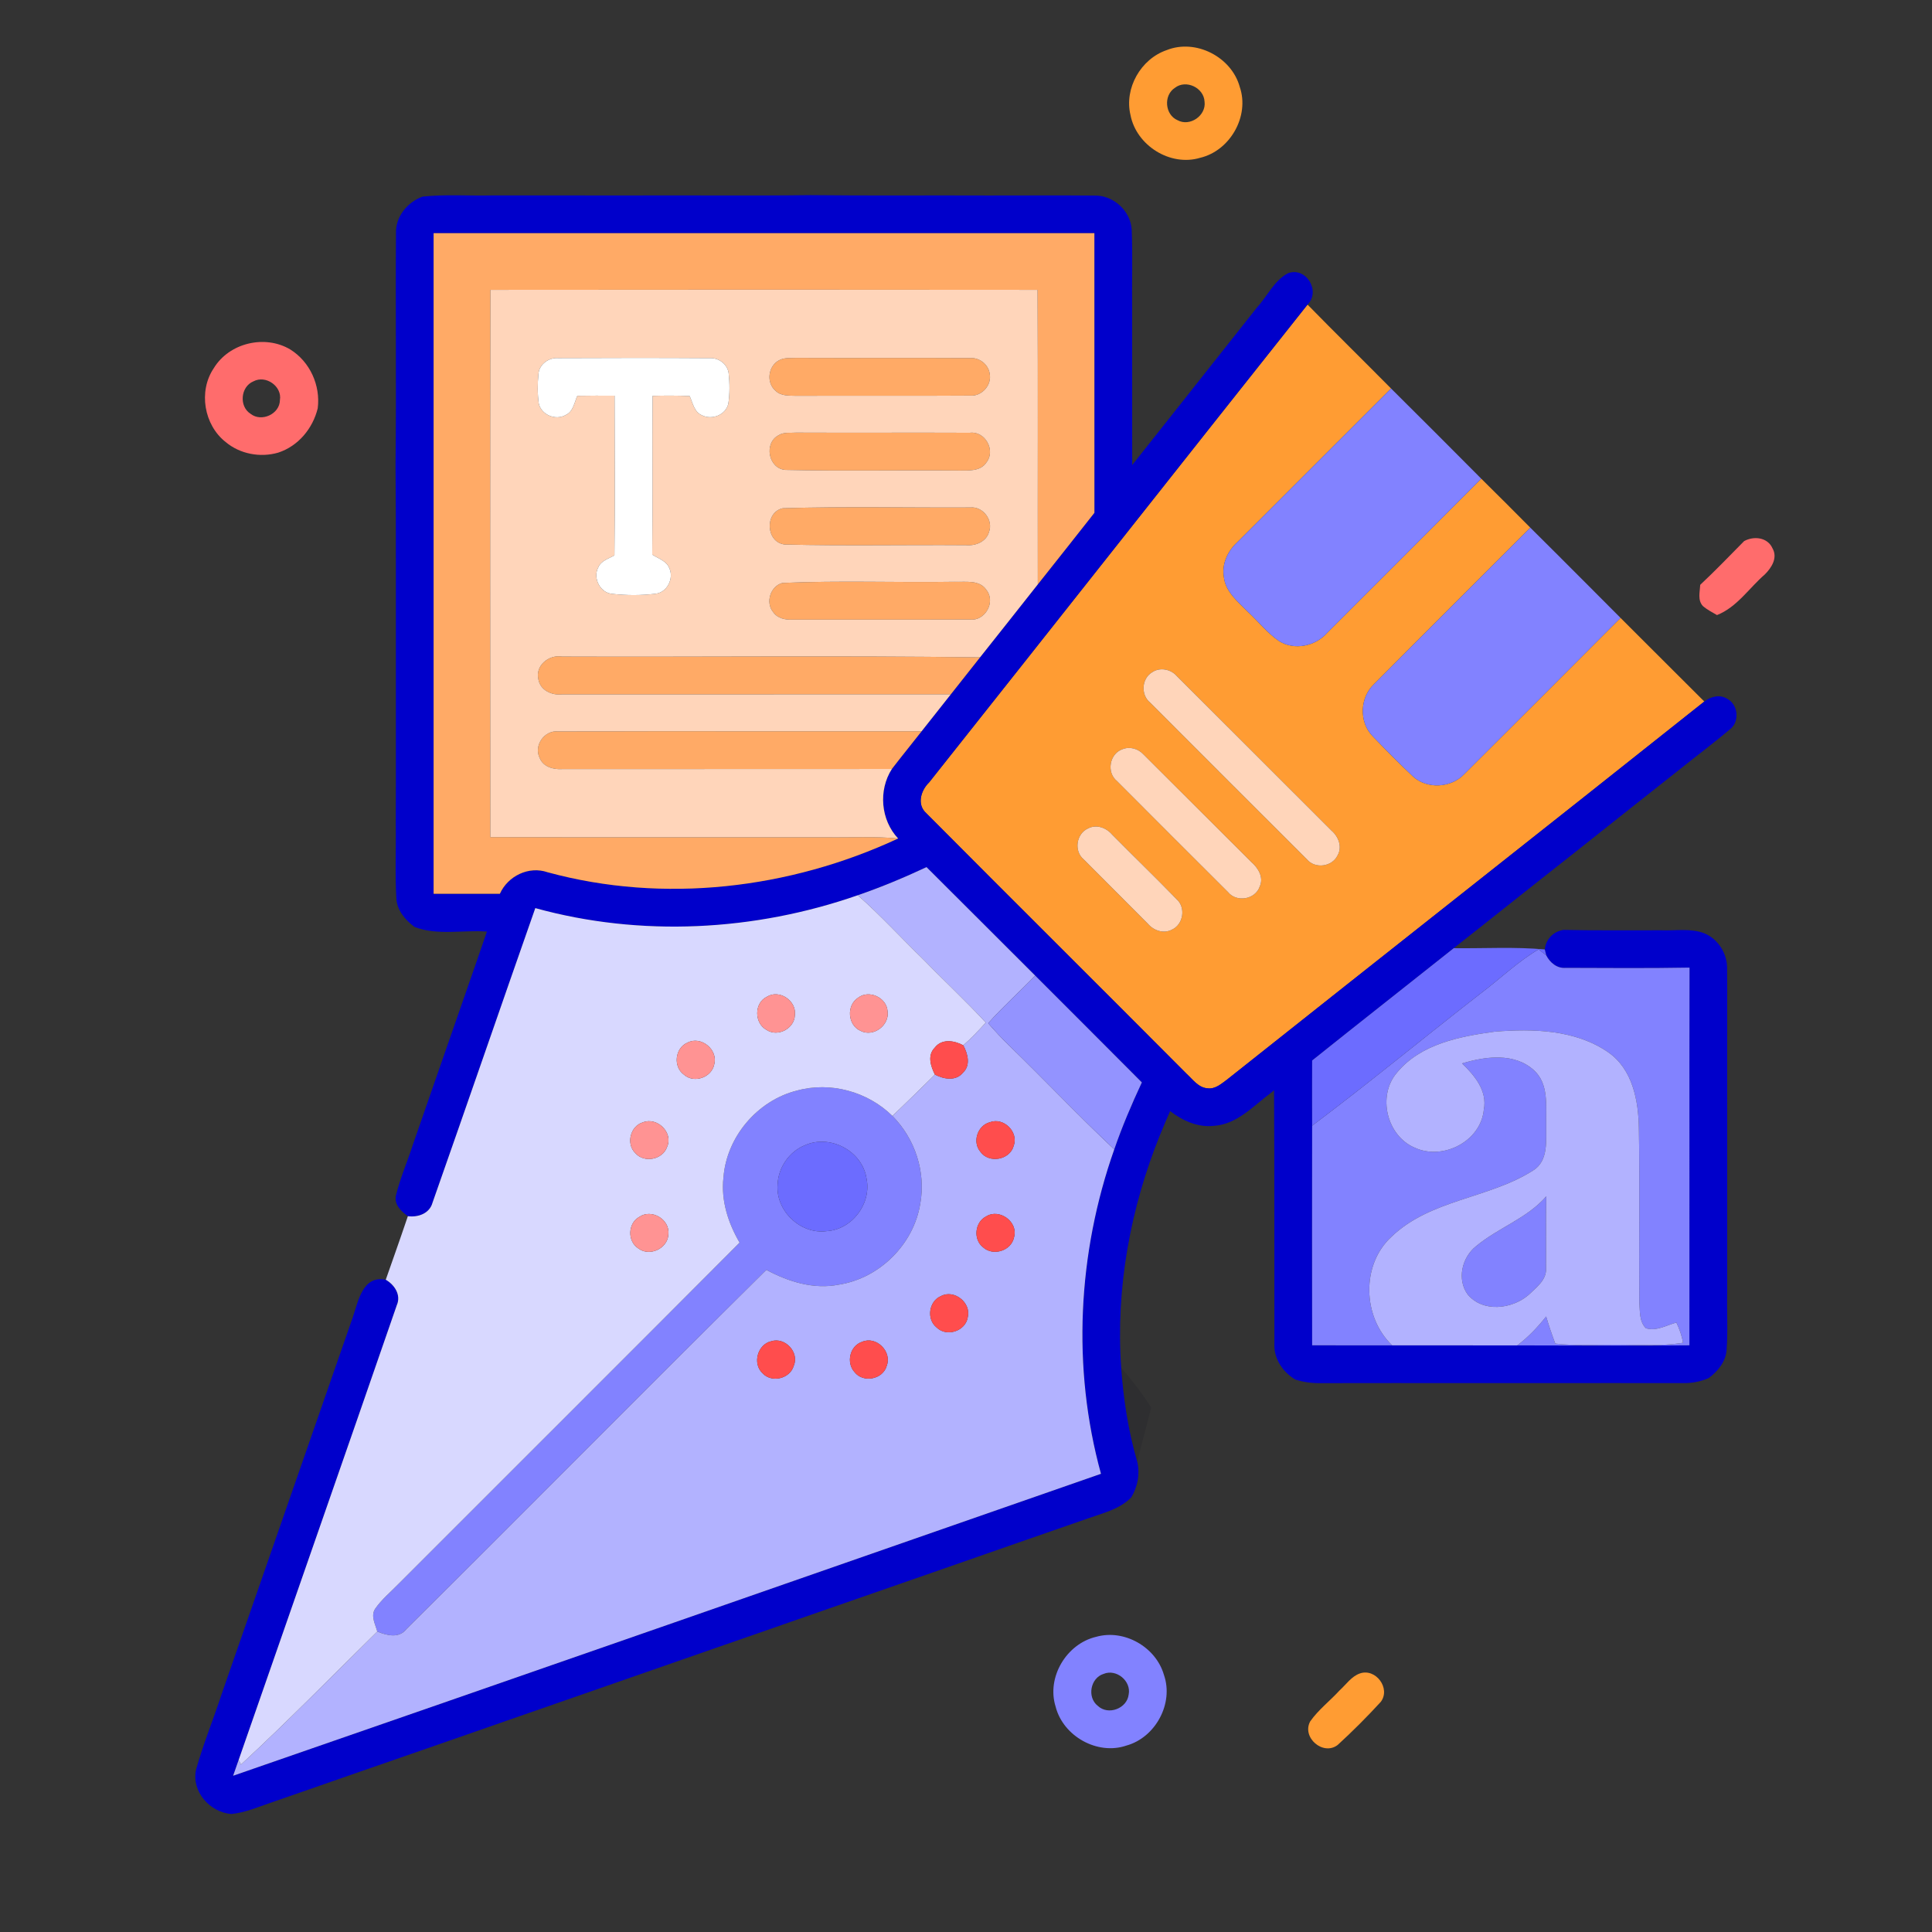 <?xml version="1.0" encoding="UTF-8" ?>
<!DOCTYPE svg PUBLIC "-//W3C//DTD SVG 1.1//EN" "http://www.w3.org/Graphics/SVG/1.1/DTD/svg11.dtd">
<svg width="512pt" height="512pt" viewBox="0 0 512 512" version="1.1" xmlns="http://www.w3.org/2000/svg">
<rect x="0" y="0" width="512" height="512" fill="#333333" stroke="none"/>
<g id="#ff9c33ff">
<path fill="#ff9c33" opacity="1.00" d=" M 309.21 13.27 C 316.91 10.21 326.38 15.10 328.55 23.04 C 331.21 30.80 325.97 39.95 318.05 41.82 C 310.12 44.21 301.14 38.55 299.59 30.48 C 297.89 23.39 302.34 15.60 309.21 13.27 M 311.37 23.27 C 308.28 25.25 308.70 30.42 312.07 31.86 C 315.34 33.65 319.70 30.62 319.22 26.94 C 319.05 23.25 314.30 20.99 311.37 23.27 Z" />
<path fill="#ff9c33" opacity="1.00" d=" M 246.24 207.33 C 279.71 165.17 313.03 122.88 346.51 80.72 C 353.82 88.20 361.29 95.52 368.64 102.95 C 355.02 116.57 341.40 130.19 327.77 143.81 C 325.33 146.10 323.78 149.45 324.33 152.84 C 324.74 156.87 328.13 159.51 330.77 162.20 C 333.52 164.75 335.86 167.78 338.99 169.91 C 343.06 172.44 348.59 171.24 351.71 167.73 C 365.32 154.10 378.97 140.51 392.55 126.86 C 396.91 131.16 401.24 135.49 405.55 139.84 C 391.77 153.64 377.94 167.40 364.20 181.23 C 360.35 184.79 360.09 191.38 363.79 195.13 C 367.24 198.73 370.75 202.28 374.38 205.70 C 378.14 209.22 384.55 208.85 388.06 205.14 C 401.89 191.38 415.68 177.57 429.46 163.75 C 436.87 171.13 444.24 178.54 451.66 185.91 C 409.55 219.41 367.25 252.68 325.12 286.15 C 323.62 287.24 322.04 288.68 320.04 288.41 C 317.61 288.27 316.11 286.07 314.46 284.57 C 291.52 261.51 268.41 238.59 245.48 215.51 C 242.89 213.20 244.05 209.44 246.24 207.33 M 305.34 178.15 C 302.52 179.82 302.27 184.15 304.80 186.20 C 318.64 200.06 332.47 213.92 346.35 227.74 C 348.52 230.33 353.05 229.71 354.48 226.67 C 355.78 224.40 354.69 221.68 352.85 220.11 C 339.18 206.47 325.56 192.79 311.87 179.17 C 310.28 177.33 307.40 176.75 305.34 178.15 M 297.44 198.56 C 294.02 199.76 293.18 204.71 296.00 206.98 C 305.81 216.81 315.61 226.65 325.46 236.44 C 327.73 239.22 332.66 238.37 333.83 234.97 C 334.99 232.51 333.42 230.02 331.60 228.44 C 322.05 218.96 312.58 209.40 303.03 199.93 C 301.64 198.40 299.38 197.75 297.44 198.56 M 288.36 219.54 C 285.22 220.91 284.53 225.56 287.20 227.75 C 292.86 233.44 298.53 239.13 304.20 244.80 C 305.72 246.59 308.34 247.54 310.54 246.38 C 313.60 245.03 314.33 240.51 311.80 238.29 C 306.20 232.50 300.39 226.92 294.74 221.19 C 293.21 219.38 290.58 218.37 288.36 219.54 Z" />
<path fill="#ff9c33" opacity="1.00" d=" M 360.41 443.47 C 364.59 442.04 368.60 447.43 365.93 451.00 C 362.30 454.96 358.47 458.80 354.50 462.43 C 350.64 465.40 344.90 460.44 347.22 456.18 C 349.40 453.08 352.48 450.74 355.02 447.96 C 356.75 446.40 358.13 444.26 360.41 443.47 Z" />
</g>
<g id="#916e6e91">
</g>
<g id="#9c76769c">
</g>
<g id="#86666686">
</g>
<g id="#eaa6a6ea">
</g>
<g id="#f3ababf4">
</g>
<g id="#a67c7ca6">
</g>
<g id="#fcb0b0fc">
</g>
<g id="#7d61617d">
</g>
<g id="#e1a0a0e1">
</g>
<g id="#d89b9bd8">
</g>
<g id="#775c5c77">
</g>
<g id="#69515169">
</g>
<g id="#cd9494cd">
</g>
<g id="#0000cbff">
<path fill="#0000cb" opacity="1.00" d=" M 111.95 52.11 C 118.08 51.45 124.26 51.94 130.41 51.79 C 136.34 51.79 142.27 51.79 148.20 51.79 C 154.35 51.78 160.49 51.80 166.64 51.80 C 182.69 51.72 198.74 51.92 214.78 51.71 C 230.49 51.89 246.20 51.74 261.91 51.81 C 271.30 51.82 280.69 51.74 290.08 51.83 C 295.06 51.70 299.66 55.92 299.92 60.90 C 300.19 67.84 299.94 74.80 300.03 81.75 C 300.02 95.59 300.04 109.42 300.04 123.25 C 307.03 114.42 314.04 105.61 321.01 96.77 C 325.01 91.67 329.08 86.63 333.08 81.52 C 335.84 78.54 337.64 74.35 341.33 72.41 C 346.13 70.62 350.08 77.17 346.51 80.72 C 313.03 122.88 279.71 165.17 246.24 207.33 C 244.05 209.44 242.89 213.20 245.48 215.51 C 268.41 238.59 291.52 261.51 314.46 284.57 C 316.11 286.07 317.61 288.27 320.04 288.41 C 322.04 288.68 323.62 287.24 325.12 286.15 C 367.25 252.68 409.55 219.41 451.66 185.91 C 453.36 184.59 455.76 183.96 457.71 185.17 C 460.70 186.74 461.10 191.37 458.35 193.37 C 454.16 196.90 449.76 200.19 445.48 203.62 C 441.14 207.04 436.82 210.48 432.48 213.90 C 427.10 218.17 421.72 222.43 416.34 226.70 C 405.95 234.85 395.64 243.12 385.25 251.28 C 372.76 261.22 360.19 271.06 347.73 281.04 C 347.70 286.80 347.73 292.56 347.73 298.32 C 347.71 317.72 347.70 337.11 347.73 356.51 C 354.80 356.56 361.87 356.51 368.94 356.53 C 379.99 356.54 391.03 356.53 402.08 356.54 C 417.29 356.55 432.50 356.67 447.71 356.52 C 447.75 323.15 447.67 289.79 447.74 256.43 C 436.82 256.63 425.88 256.53 414.95 256.50 C 412.62 256.69 410.78 255.13 409.77 253.18 C 409.67 252.78 409.48 252.00 409.38 251.61 C 409.68 248.86 411.63 246.89 414.30 246.43 C 422.94 246.62 431.59 246.50 440.23 246.53 C 444.02 246.69 448.03 245.93 451.66 247.33 C 455.41 248.89 457.85 252.87 457.70 256.90 C 457.78 263.79 457.69 270.67 457.72 277.56 C 457.71 299.20 457.74 320.85 457.73 342.50 C 457.60 347.62 457.95 352.75 457.56 357.86 C 457.29 360.94 455.20 363.45 452.80 365.22 C 450.66 366.14 448.35 366.59 446.03 366.54 C 439.97 366.55 433.92 366.52 427.87 366.53 C 414.54 366.53 401.21 366.54 387.88 366.54 C 381.81 366.53 375.75 366.54 369.69 366.53 C 363.11 366.52 356.53 366.53 349.95 366.55 C 347.68 366.59 345.43 366.28 343.27 365.60 C 339.91 363.59 337.49 360.00 337.73 355.98 C 337.68 333.63 337.77 311.27 337.64 288.91 C 337.44 289.08 337.05 289.42 336.86 289.58 C 332.18 293.03 327.88 297.97 321.69 298.36 C 317.44 298.84 313.40 296.99 310.09 294.46 C 309.20 296.50 308.32 298.54 307.48 300.61 C 299.56 320.12 295.65 341.39 297.13 362.46 C 297.73 370.88 299.02 379.28 301.39 387.40 C 302.14 390.66 301.51 393.97 299.79 396.82 C 296.78 399.92 292.48 400.93 288.55 402.32 C 275.77 406.77 262.97 411.19 250.20 415.67 C 239.99 419.23 229.77 422.76 219.57 426.32 C 214.08 428.26 208.57 430.11 203.10 432.06 C 193.98 435.24 184.86 438.38 175.75 441.57 C 170.03 443.58 164.28 445.54 158.55 447.56 C 153.54 449.31 148.53 451.04 143.52 452.79 C 137.37 454.93 131.22 457.05 125.08 459.21 C 114.26 463.01 103.39 466.71 92.56 470.50 C 85.62 472.94 78.66 475.33 71.71 477.75 C 68.30 478.92 64.93 480.38 61.30 480.73 C 55.60 480.29 50.65 474.72 51.97 468.92 C 53.87 462.14 56.57 455.59 58.76 448.89 C 59.75 446.02 60.75 443.15 61.75 440.28 C 64.29 433.03 66.79 425.77 69.33 418.52 C 73.46 406.73 77.52 394.91 81.65 383.11 C 85.63 371.76 89.53 360.39 93.51 349.04 C 94.96 344.77 96.12 337.91 102.23 339.14 C 104.55 340.47 106.35 343.18 105.16 345.88 C 91.27 386.07 77.21 426.22 63.25 466.39 C 62.75 467.79 62.26 469.18 61.78 470.59 C 138.48 444.03 215.12 417.28 291.77 390.57 C 284.02 362.43 285.60 332.06 295.29 304.60 C 297.38 298.55 299.89 292.65 302.60 286.85 C 293.21 277.39 283.75 267.99 274.34 258.55 C 264.72 248.99 255.17 239.35 245.54 229.80 C 239.59 232.57 233.54 235.12 227.32 237.25 C 200.00 246.78 169.83 248.38 141.86 240.66 C 132.73 266.66 123.77 292.73 114.62 318.73 C 113.85 321.59 110.79 322.67 108.09 322.30 C 106.37 321.07 104.53 319.36 104.88 317.01 C 105.98 312.38 107.91 308.01 109.37 303.49 C 113.69 291.14 117.93 278.77 122.26 266.43 C 124.52 259.92 126.81 253.41 129.04 246.88 C 122.67 246.40 115.96 248.00 109.85 245.65 C 107.42 243.82 105.24 241.31 105.04 238.14 C 104.66 231.61 104.98 225.05 104.88 218.51 C 104.95 204.12 104.88 189.73 104.91 175.34 C 104.87 157.97 104.98 140.59 104.82 123.22 C 105.06 102.78 104.79 82.34 104.94 61.90 C 104.76 57.46 107.92 53.61 111.95 52.11 M 114.91 61.80 C 114.90 120.16 114.91 178.51 114.91 236.86 C 120.76 236.87 126.62 236.88 132.47 236.86 C 134.57 232.16 140.14 229.42 145.10 231.15 C 175.85 239.53 209.27 235.60 238.01 222.21 C 233.39 217.31 232.73 209.44 236.36 203.78 C 238.94 200.42 241.63 197.13 244.24 193.79 C 246.81 190.52 249.40 187.26 251.99 183.99 C 254.57 180.74 257.15 177.48 259.72 174.21 C 264.84 167.78 269.93 161.32 275.03 154.87 C 280.02 148.54 285.07 142.25 290.03 135.90 C 290.01 111.20 290.04 86.50 290.02 61.80 C 231.65 61.79 173.28 61.80 114.91 61.80 Z" />
</g>
<g id="#ffaa66ff">
<path fill="#ffaa66" opacity="1.00" d=" M 114.91 61.80 C 173.28 61.80 231.65 61.79 290.02 61.80 C 290.04 86.50 290.01 111.20 290.03 135.90 C 285.07 142.25 280.02 148.54 275.03 154.87 C 274.98 128.85 275.10 102.83 274.97 76.81 C 226.63 76.76 178.29 76.75 129.95 76.81 C 129.86 125.16 129.90 173.50 129.93 221.85 C 159.62 221.95 189.32 221.86 219.01 221.89 C 225.35 221.99 231.69 221.60 238.01 222.21 C 209.27 235.60 175.85 239.53 145.10 231.15 C 140.14 229.42 134.57 232.16 132.47 236.86 C 126.62 236.88 120.76 236.87 114.91 236.86 C 114.91 178.51 114.90 120.16 114.91 61.80 Z" />
<path fill="#ffaa66" opacity="1.00" d=" M 206.35 95.54 C 207.76 94.71 209.46 94.93 211.03 94.85 C 226.39 94.92 241.75 94.81 257.11 94.90 C 259.55 94.72 261.89 96.54 262.27 98.97 C 262.92 102.01 260.19 105.09 257.10 104.83 C 241.75 104.94 226.39 104.82 211.04 104.89 C 209.14 104.82 206.92 105.01 205.48 103.51 C 203.03 101.39 203.56 97.10 206.35 95.54 Z" />
<path fill="#ffaa66" opacity="1.00" d=" M 206.36 115.33 C 207.73 114.46 209.45 114.77 210.99 114.65 C 226.33 114.72 241.68 114.62 257.02 114.69 C 261.03 114.17 263.91 119.30 261.46 122.48 C 259.86 125.02 256.57 124.66 253.99 124.69 C 238.70 124.54 223.40 124.87 208.12 124.53 C 203.60 124.16 202.36 117.39 206.36 115.33 Z" />
<path fill="#ffaa66" opacity="1.00" d=" M 207.45 134.69 C 223.98 134.19 240.57 134.58 257.13 134.49 C 260.49 134.15 263.30 137.85 262.09 141.01 C 261.33 143.60 258.50 144.70 256.00 144.47 C 240.00 144.35 223.97 144.69 207.98 144.30 C 202.97 143.76 202.54 135.78 207.45 134.69 Z" />
<path fill="#ffaa66" opacity="1.00" d=" M 207.33 154.49 C 222.50 153.81 237.75 154.42 252.95 154.18 C 255.82 154.31 259.59 153.54 261.44 156.38 C 263.93 159.54 261.04 164.66 257.05 164.18 C 241.37 164.24 225.69 164.18 210.01 164.21 C 208.12 164.30 206.03 163.87 204.90 162.21 C 202.80 159.68 204.16 155.35 207.33 154.49 Z" />
<path fill="#ffaa66" opacity="1.00" d=" M 142.68 180.04 C 141.78 176.35 145.50 173.41 148.96 174.00 C 185.88 174.14 222.81 173.72 259.72 174.21 C 257.15 177.48 254.57 180.74 251.99 183.99 C 217.64 184.01 183.28 183.99 148.93 184.01 C 146.23 184.31 143.18 182.95 142.68 180.04 Z" />
<path fill="#ffaa66" opacity="1.00" d=" M 143.03 200.89 C 141.36 197.59 144.29 193.41 147.97 193.84 C 180.05 193.72 212.15 193.84 244.24 193.79 C 241.63 197.13 238.94 200.42 236.36 203.78 C 207.23 203.82 178.09 203.77 148.96 203.81 C 146.65 203.95 143.98 203.25 143.03 200.89 Z" />
</g>
<g id="#bc8b8bbc">
</g>
<g id="#604c4c60">
</g>
<g id="#ffd5baff">
<path fill="#ffd5ba" opacity="1.00" d=" M 129.95 76.81 C 178.29 76.75 226.63 76.76 274.97 76.81 C 275.10 102.83 274.98 128.85 275.03 154.87 C 269.93 161.32 264.84 167.78 259.72 174.21 C 222.81 173.72 185.88 174.14 148.96 174.00 C 145.50 173.41 141.78 176.35 142.68 180.04 C 143.18 182.95 146.23 184.31 148.93 184.01 C 183.28 183.99 217.64 184.01 251.99 183.99 C 249.40 187.26 246.81 190.52 244.24 193.79 C 212.15 193.84 180.05 193.72 147.97 193.84 C 144.29 193.41 141.36 197.59 143.03 200.89 C 143.98 203.25 146.65 203.95 148.96 203.81 C 178.09 203.77 207.23 203.82 236.36 203.78 C 232.73 209.44 233.39 217.31 238.01 222.21 C 231.69 221.60 225.35 221.99 219.01 221.89 C 189.32 221.86 159.62 221.95 129.93 221.85 C 129.90 173.50 129.86 125.16 129.95 76.81 M 142.70 99.06 C 142.43 101.68 142.42 104.35 142.78 106.96 C 143.48 109.94 147.25 111.51 149.89 109.99 C 151.91 109.11 152.19 106.69 153.00 104.90 C 156.29 104.84 159.58 104.84 162.87 104.86 C 162.91 118.97 163.00 133.07 162.83 147.18 C 161.31 148.06 159.29 148.57 158.56 150.34 C 157.01 153.17 159.07 157.19 162.33 157.39 C 166.07 157.80 169.88 157.82 173.62 157.36 C 176.73 157.09 178.67 153.35 177.38 150.57 C 176.63 148.63 174.44 148.03 172.85 146.98 C 173.01 132.96 172.83 118.93 172.94 104.91 C 176.22 104.81 179.49 104.81 182.77 104.96 C 183.59 106.77 183.96 109.19 186.02 110.05 C 188.65 111.41 192.37 109.95 193.02 106.96 C 193.42 104.30 193.39 101.57 193.10 98.90 C 192.80 96.51 190.43 94.76 188.07 94.91 C 174.70 94.82 161.32 94.84 147.95 94.90 C 145.48 94.70 142.91 96.50 142.70 99.06 M 206.35 95.54 C 203.56 97.10 203.03 101.39 205.48 103.51 C 206.92 105.01 209.14 104.82 211.04 104.89 C 226.39 104.82 241.75 104.94 257.10 104.83 C 260.19 105.09 262.92 102.01 262.27 98.97 C 261.89 96.54 259.55 94.72 257.11 94.90 C 241.75 94.81 226.39 94.92 211.03 94.85 C 209.46 94.93 207.76 94.71 206.35 95.54 M 206.36 115.33 C 202.36 117.39 203.60 124.16 208.12 124.53 C 223.40 124.87 238.70 124.54 253.99 124.69 C 256.57 124.66 259.86 125.02 261.46 122.48 C 263.91 119.30 261.03 114.17 257.02 114.69 C 241.68 114.62 226.33 114.72 210.99 114.65 C 209.45 114.77 207.73 114.46 206.36 115.33 M 207.45 134.69 C 202.54 135.78 202.97 143.76 207.98 144.30 C 223.97 144.69 240.00 144.35 256.00 144.47 C 258.50 144.70 261.33 143.60 262.09 141.01 C 263.30 137.85 260.49 134.15 257.13 134.49 C 240.57 134.58 223.98 134.19 207.45 134.69 M 207.33 154.49 C 204.16 155.35 202.80 159.68 204.90 162.21 C 206.03 163.87 208.12 164.30 210.01 164.21 C 225.69 164.18 241.37 164.24 257.05 164.18 C 261.04 164.66 263.93 159.54 261.44 156.38 C 259.59 153.54 255.82 154.31 252.95 154.18 C 237.75 154.42 222.50 153.81 207.33 154.49 Z" />
<path fill="#ffd5ba" opacity="1.00" d=" M 305.34 178.15 C 307.40 176.75 310.28 177.33 311.87 179.17 C 325.56 192.79 339.18 206.47 352.85 220.11 C 354.69 221.68 355.78 224.40 354.48 226.67 C 353.05 229.71 348.52 230.33 346.35 227.74 C 332.47 213.92 318.64 200.06 304.80 186.20 C 302.27 184.15 302.52 179.82 305.34 178.15 Z" />
<path fill="#ffd5ba" opacity="1.00" d=" M 297.44 198.56 C 299.38 197.75 301.64 198.40 303.03 199.93 C 312.58 209.40 322.05 218.96 331.60 228.44 C 333.42 230.02 334.99 232.51 333.83 234.97 C 332.66 238.37 327.73 239.22 325.46 236.44 C 315.61 226.65 305.81 216.81 296.00 206.98 C 293.18 204.71 294.02 199.76 297.44 198.56 Z" />
<path fill="#ffd5ba" opacity="1.00" d=" M 288.36 219.54 C 290.58 218.37 293.21 219.38 294.74 221.19 C 300.39 226.92 306.20 232.50 311.80 238.29 C 314.33 240.51 313.60 245.03 310.54 246.38 C 308.34 247.54 305.72 246.59 304.20 244.80 C 298.53 239.13 292.86 233.44 287.20 227.75 C 284.53 225.56 285.22 220.91 288.36 219.54 Z" />
</g>
<g id="#b38484b4">
</g>
<g id="#ff6c6cff">
<path fill="#ff6c6c" opacity="1.00" d=" M 56.65 97.58 C 60.73 90.86 70.19 88.60 76.94 92.62 C 82.16 95.89 84.97 102.13 84.20 108.21 C 82.88 113.57 79.06 118.20 73.74 119.95 C 68.99 121.33 63.62 120.34 59.81 117.15 C 54.04 112.62 52.53 103.69 56.65 97.58 M 67.17 101.06 C 63.74 102.46 63.28 107.73 66.44 109.69 C 69.32 111.93 74.14 109.72 74.18 106.04 C 74.81 102.36 70.42 99.31 67.17 101.06 Z" />
<path fill="#ff6c6c" opacity="1.00" d=" M 462.21 143.40 C 464.79 141.98 468.43 142.38 469.73 145.31 C 471.17 147.82 469.49 150.43 467.72 152.21 C 463.52 155.84 460.34 160.89 455.02 163.00 C 453.74 162.25 452.41 161.58 451.29 160.61 C 449.83 159.06 450.49 156.87 450.58 154.98 C 454.58 151.25 458.36 147.29 462.21 143.40 Z" />
</g>
<g id="#ffffffff">
<path fill="#ffffff" opacity="1.00" d=" M 142.70 99.06 C 142.91 96.50 145.48 94.70 147.95 94.90 C 161.32 94.84 174.70 94.82 188.07 94.91 C 190.43 94.76 192.80 96.51 193.10 98.90 C 193.39 101.57 193.42 104.30 193.02 106.96 C 192.37 109.95 188.65 111.41 186.02 110.05 C 183.96 109.19 183.59 106.77 182.77 104.96 C 179.49 104.81 176.22 104.81 172.94 104.91 C 172.83 118.93 173.01 132.96 172.85 146.98 C 174.44 148.03 176.63 148.63 177.38 150.57 C 178.67 153.35 176.73 157.09 173.62 157.36 C 169.88 157.82 166.07 157.80 162.33 157.39 C 159.07 157.19 157.01 153.17 158.56 150.34 C 159.29 148.57 161.31 148.06 162.83 147.18 C 163.00 133.07 162.91 118.97 162.87 104.86 C 159.58 104.84 156.29 104.84 153.00 104.90 C 152.19 106.69 151.91 109.11 149.89 109.99 C 147.25 111.51 143.48 109.94 142.78 106.96 C 142.42 104.35 142.43 101.68 142.70 99.06 Z" />
</g>
<g id="#8282ffff">
<path fill="#8282ff" opacity="1.00" d=" M 368.64 102.95 C 376.64 110.89 384.61 118.86 392.55 126.86 C 378.97 140.51 365.32 154.10 351.71 167.73 C 348.59 171.24 343.06 172.44 338.99 169.91 C 335.86 167.78 333.52 164.75 330.77 162.20 C 328.13 159.51 324.74 156.87 324.33 152.84 C 323.78 149.45 325.33 146.10 327.77 143.81 C 341.40 130.19 355.02 116.57 368.64 102.95 Z" />
<path fill="#8282ff" opacity="1.00" d=" M 405.55 139.84 C 407.86 142.15 410.18 144.45 412.50 146.75 C 418.14 152.43 423.83 158.06 429.46 163.75 C 415.68 177.57 401.89 191.38 388.06 205.14 C 384.55 208.85 378.14 209.22 374.38 205.70 C 370.75 202.28 367.24 198.73 363.79 195.13 C 360.09 191.38 360.35 184.79 364.20 181.23 C 377.94 167.40 391.77 153.64 405.55 139.84 Z" />
<path fill="#8282ff" opacity="1.00" d=" M 392.31 263.33 C 397.48 259.45 402.16 254.88 407.75 251.58 C 408.26 251.98 409.27 252.78 409.77 253.18 C 410.78 255.13 412.62 256.69 414.95 256.50 C 425.88 256.53 436.82 256.63 447.74 256.43 C 447.67 289.79 447.75 323.15 447.71 356.52 C 432.50 356.67 417.29 356.55 402.08 356.54 C 405.00 354.37 407.49 351.71 409.75 348.88 C 410.45 351.31 411.28 353.70 412.17 356.07 C 417.42 356.68 422.70 356.32 427.98 356.35 C 433.99 356.33 440.04 356.82 446.02 355.86 C 445.71 353.98 445.07 352.19 444.26 350.49 C 441.63 351.19 438.92 352.89 436.15 351.98 C 434.36 350.15 434.63 347.37 434.44 345.03 C 434.33 329.70 434.58 314.36 434.32 299.03 C 434.21 291.66 432.66 283.32 426.16 278.84 C 417.49 272.86 406.25 272.57 396.11 273.40 C 386.86 274.66 376.49 276.64 370.23 284.24 C 364.93 290.36 367.48 300.98 374.89 304.14 C 382.38 307.62 392.44 302.47 393.23 294.06 C 394.20 289.08 390.78 285.00 387.46 281.82 C 393.58 279.96 401.26 278.91 406.44 283.56 C 410.54 287.22 409.65 293.14 409.76 298.05 C 409.68 302.26 410.44 307.67 406.22 310.23 C 394.51 317.66 379.06 317.84 368.77 327.74 C 360.66 335.16 361.10 349.07 368.94 356.53 C 361.87 356.51 354.80 356.56 347.73 356.51 C 347.70 337.11 347.71 317.72 347.73 298.32 C 362.83 286.98 377.39 274.93 392.31 263.33 Z" />
<path fill="#8282ff" opacity="1.00" d=" M 211.17 289.02 C 220.04 286.56 229.96 289.28 236.50 295.73 C 242.49 301.75 245.42 310.64 243.87 319.03 C 242.13 329.76 233.09 338.74 222.36 340.43 C 215.66 341.77 208.95 339.68 203.09 336.52 C 171.18 368.11 139.60 400.06 107.73 431.70 C 105.73 434.28 102.54 433.40 99.98 432.38 C 99.48 430.46 98.19 428.30 99.39 426.38 C 101.13 423.84 103.56 421.88 105.68 419.68 C 135.78 389.55 165.94 359.49 196.00 329.31 C 192.97 324.12 191.03 318.14 191.72 312.08 C 192.52 301.31 200.71 291.65 211.17 289.02 M 213.29 303.51 C 209.13 305.19 206.21 309.47 206.07 313.94 C 205.54 320.87 212.12 327.16 219.02 326.27 C 225.80 325.88 231.02 318.95 229.64 312.32 C 228.54 305.03 219.99 300.49 213.29 303.51 Z" />
<path fill="#8282ff" opacity="1.00" d=" M 391.22 330.21 C 397.07 325.35 404.68 322.89 409.78 317.04 C 409.64 323.39 409.76 329.74 409.71 336.10 C 409.93 339.19 407.07 341.24 405.09 343.17 C 400.66 346.98 392.95 347.87 388.94 343.03 C 386.03 339.03 387.44 333.15 391.22 330.21 Z" />
<path fill="#8282ff" opacity="1.00" d=" M 290.51 433.77 C 297.92 431.67 306.33 436.47 308.45 443.85 C 311.11 451.43 306.21 460.46 298.52 462.59 C 290.82 465.23 281.74 460.11 279.75 452.28 C 277.30 444.51 282.63 435.60 290.51 433.77 M 292.46 443.60 C 288.95 444.69 288.02 449.83 290.94 452.08 C 293.68 454.67 298.69 452.78 299.11 449.06 C 299.83 445.47 295.83 442.19 292.46 443.60 Z" />
</g>
<g id="#57454557">
</g>
<g id="#b9869ad2">
</g>
<g id="#b28195cb">
</g>
<g id="#cc9494cc">
</g>
<g id="#3f32323f">
</g>
<g id="#a87c8fc1">
</g>
<g id="#b2b2ffff">
<path fill="#b2b2ff" opacity="1.00" d=" M 227.32 237.25 C 233.54 235.12 239.59 232.57 245.54 229.80 C 255.17 239.35 264.72 248.99 274.34 258.55 C 270.23 262.80 265.82 266.75 261.88 271.16 C 263.73 273.30 265.66 275.37 267.71 277.33 C 276.98 286.33 285.86 295.75 295.29 304.60 C 285.60 332.06 284.02 362.43 291.77 390.57 C 215.12 417.28 138.48 444.03 61.78 470.59 C 62.26 469.18 62.75 467.79 63.25 466.39 L 63.86 467.63 C 76.21 456.21 87.99 444.17 99.98 432.38 C 102.54 433.40 105.73 434.28 107.73 431.70 C 139.60 400.06 171.18 368.11 203.09 336.52 C 208.95 339.68 215.66 341.77 222.36 340.43 C 233.09 338.74 242.13 329.76 243.87 319.03 C 245.42 310.64 242.49 301.75 236.50 295.73 C 240.30 292.13 244.02 288.44 247.76 284.78 C 250.11 286.00 253.32 286.60 255.22 284.25 C 257.32 282.23 256.44 279.26 255.29 277.02 C 257.40 275.13 259.35 273.09 261.25 271.00 C 255.95 265.23 250.18 259.91 244.72 254.29 C 238.89 248.64 233.43 242.61 227.32 237.25 M 262.30 297.41 C 259.06 298.25 257.61 302.62 259.79 305.20 C 262.03 308.42 267.62 307.44 268.64 303.66 C 270.00 299.97 265.97 295.99 262.30 297.41 M 261.32 322.37 C 258.33 323.88 257.85 328.46 260.50 330.53 C 263.16 333.00 268.03 331.48 268.73 327.89 C 269.92 323.83 264.86 320.13 261.32 322.37 M 249.35 343.48 C 246.13 344.83 245.47 349.63 248.22 351.80 C 250.88 354.44 255.96 352.74 256.48 349.02 C 257.38 345.19 252.86 341.61 249.35 343.48 M 204.36 355.45 C 200.75 356.27 199.35 361.38 202.07 363.91 C 204.47 366.57 209.36 365.39 210.35 361.96 C 211.90 358.38 208.04 354.25 204.36 355.45 M 228.45 355.60 C 225.21 356.66 224.19 361.13 226.45 363.61 C 228.73 366.58 233.98 365.58 234.99 361.97 C 236.46 358.17 232.21 353.95 228.45 355.60 Z" />
<path fill="#b2b2ff" opacity="1.00" d=" M 370.23 284.24 C 376.49 276.64 386.86 274.66 396.11 273.40 C 406.25 272.57 417.49 272.86 426.16 278.84 C 432.66 283.32 434.21 291.66 434.32 299.03 C 434.58 314.36 434.33 329.70 434.44 345.03 C 434.63 347.37 434.36 350.15 436.15 351.98 C 438.92 352.89 441.63 351.19 444.26 350.49 C 445.07 352.19 445.71 353.98 446.02 355.86 C 440.04 356.82 433.99 356.33 427.98 356.35 C 422.70 356.32 417.42 356.68 412.17 356.07 C 411.28 353.70 410.45 351.31 409.75 348.88 C 407.49 351.71 405.00 354.37 402.08 356.54 C 391.03 356.53 379.99 356.54 368.94 356.53 C 361.10 349.07 360.66 335.16 368.77 327.74 C 379.06 317.84 394.51 317.66 406.22 310.23 C 410.44 307.67 409.68 302.26 409.76 298.05 C 409.65 293.14 410.54 287.22 406.44 283.56 C 401.26 278.91 393.58 279.96 387.46 281.82 C 390.78 285.00 394.20 289.08 393.23 294.06 C 392.44 302.47 382.38 307.62 374.89 304.14 C 367.48 300.98 364.93 290.36 370.23 284.24 M 391.22 330.21 C 387.44 333.15 386.03 339.03 388.94 343.03 C 392.95 347.87 400.66 346.98 405.09 343.17 C 407.07 341.24 409.93 339.19 409.71 336.10 C 409.76 329.74 409.64 323.39 409.78 317.04 C 404.68 322.89 397.07 325.35 391.22 330.21 Z" />
</g>
<g id="#c38e8ec3">
</g>
<g id="#d8d8ffff">
<path fill="#d8d8ff" opacity="1.00" d=" M 141.86 240.66 C 169.83 248.38 200.00 246.78 227.32 237.25 C 233.43 242.61 238.89 248.64 244.72 254.29 C 250.18 259.91 255.95 265.23 261.25 271.00 C 259.35 273.09 257.40 275.13 255.29 277.02 C 252.89 275.73 249.58 275.19 247.71 277.65 C 245.70 279.69 246.65 282.57 247.76 284.78 C 244.02 288.44 240.30 292.13 236.50 295.73 C 229.96 289.28 220.04 286.56 211.17 289.02 C 200.71 291.65 192.52 301.31 191.72 312.08 C 191.03 318.14 192.97 324.12 196.00 329.31 C 165.94 359.49 135.78 389.55 105.68 419.68 C 103.56 421.88 101.13 423.84 99.39 426.38 C 98.19 428.30 99.48 430.46 99.98 432.38 C 87.99 444.17 76.21 456.21 63.86 467.63 L 63.25 466.39 C 77.21 426.22 91.27 386.07 105.16 345.88 C 106.35 343.18 104.55 340.47 102.23 339.14 C 103.05 336.81 103.86 334.49 104.68 332.17 C 105.83 328.88 106.98 325.59 108.09 322.30 C 110.79 322.67 113.85 321.59 114.62 318.73 C 123.77 292.73 132.73 266.66 141.86 240.66 M 203.22 264.16 C 199.79 265.81 199.87 271.21 203.17 272.95 C 206.15 274.90 210.52 272.57 210.65 269.04 C 211.14 265.21 206.54 262.08 203.22 264.16 M 227.39 264.42 C 224.26 266.43 224.62 271.71 228.08 273.19 C 231.49 274.94 235.80 271.68 235.21 267.94 C 234.95 264.34 230.27 262.19 227.39 264.42 M 182.18 276.32 C 178.85 277.71 178.33 282.73 181.27 284.81 C 183.95 287.19 188.64 285.53 189.29 282.02 C 190.33 278.15 185.76 274.41 182.18 276.32 M 170.38 297.43 C 167.01 298.42 165.85 303.18 168.39 305.61 C 170.75 308.29 175.65 307.31 176.79 303.92 C 178.49 300.13 174.15 295.94 170.38 297.43 M 169.42 322.49 C 166.35 324.16 166.22 329.01 169.19 330.86 C 172.18 333.12 177.00 330.84 177.13 327.08 C 177.56 323.15 172.68 320.25 169.42 322.49 Z" />
</g>
<g id="#3f334759">
</g>
<g id="#342b2b35">
</g>
<g id="#6c6cffff">
<path fill="#6c6cff" opacity="1.00" d=" M 347.73 281.04 C 360.19 271.06 372.76 261.22 385.25 251.28 C 393.29 251.38 401.36 250.88 409.38 251.61 C 409.48 252.00 409.67 252.78 409.77 253.18 C 409.27 252.78 408.26 251.98 407.75 251.58 C 402.16 254.88 397.48 259.45 392.31 263.33 C 377.39 274.93 362.83 286.98 347.73 298.32 C 347.73 292.56 347.70 286.80 347.73 281.04 Z" />
<path fill="#6c6cff" opacity="1.00" d=" M 213.29 303.51 C 219.99 300.49 228.54 305.03 229.64 312.32 C 231.02 318.95 225.80 325.88 219.02 326.27 C 212.12 327.16 205.54 320.87 206.07 313.94 C 206.21 309.47 209.13 305.19 213.29 303.51 Z" />
</g>
<g id="#9393ffff">
<path fill="#9393ff" opacity="1.00" d=" M 261.88 271.16 C 265.82 266.75 270.23 262.80 274.34 258.55 C 283.75 267.99 293.21 277.39 302.60 286.85 C 299.89 292.65 297.38 298.55 295.29 304.60 C 285.86 295.75 276.98 286.33 267.71 277.33 C 265.66 275.37 263.73 273.30 261.88 271.16 Z" />
</g>
<g id="#2e25252e">
</g>
<g id="#ff9393ff">
<path fill="#ff9393" opacity="1.00" d=" M 203.22 264.16 C 206.54 262.08 211.14 265.21 210.65 269.04 C 210.52 272.57 206.15 274.90 203.17 272.95 C 199.87 271.21 199.79 265.81 203.22 264.16 Z" />
<path fill="#ff9393" opacity="1.00" d=" M 227.39 264.42 C 230.27 262.19 234.95 264.34 235.21 267.94 C 235.80 271.68 231.49 274.94 228.08 273.19 C 224.62 271.71 224.26 266.43 227.39 264.42 Z" />
<path fill="#ff9393" opacity="1.00" d=" M 182.18 276.32 C 185.76 274.41 190.33 278.15 189.29 282.02 C 188.64 285.53 183.95 287.19 181.27 284.81 C 178.33 282.73 178.85 277.71 182.18 276.32 Z" />
<path fill="#ff9393" opacity="1.00" d=" M 170.38 297.43 C 174.15 295.94 178.49 300.13 176.79 303.92 C 175.65 307.31 170.75 308.29 168.39 305.61 C 165.85 303.18 167.01 298.42 170.38 297.43 Z" />
<path fill="#ff9393" opacity="1.00" d=" M 169.42 322.49 C 172.68 320.25 177.56 323.15 177.13 327.08 C 177.00 330.84 172.18 333.12 169.19 330.86 C 166.22 329.01 166.35 324.16 169.42 322.49 Z" />
</g>
<g id="#231c1c23">
</g>
<g id="#ff4d4dff">
<path fill="#ff4d4d" opacity="1.00" d=" M 247.71 277.65 C 249.58 275.19 252.89 275.73 255.29 277.02 C 256.44 279.26 257.32 282.23 255.22 284.25 C 253.32 286.60 250.11 286.00 247.76 284.78 C 246.65 282.57 245.70 279.69 247.71 277.65 Z" />
<path fill="#ff4d4d" opacity="1.00" d=" M 262.30 297.41 C 265.97 295.99 270.00 299.97 268.64 303.66 C 267.62 307.44 262.03 308.42 259.79 305.20 C 257.61 302.62 259.06 298.25 262.30 297.41 Z" />
<path fill="#ff4d4d" opacity="1.00" d=" M 261.32 322.37 C 264.86 320.13 269.92 323.83 268.73 327.89 C 268.03 331.48 263.16 333.00 260.50 330.53 C 257.85 328.46 258.33 323.88 261.32 322.37 Z" />
<path fill="#ff4d4d" opacity="1.00" d=" M 249.35 343.48 C 252.86 341.61 257.38 345.19 256.48 349.02 C 255.96 352.74 250.88 354.44 248.22 351.80 C 245.47 349.63 246.13 344.83 249.35 343.48 Z" />
<path fill="#ff4d4d" opacity="1.00" d=" M 204.36 355.45 C 208.04 354.25 211.90 358.38 210.35 361.96 C 209.36 365.39 204.47 366.57 202.07 363.91 C 199.35 361.38 200.75 356.27 204.36 355.45 Z" />
<path fill="#ff4d4d" opacity="1.00" d=" M 228.45 355.60 C 232.21 353.95 236.46 358.17 234.99 361.97 C 233.98 365.58 228.73 366.58 226.45 363.61 C 224.19 361.13 225.21 356.66 228.45 355.60 Z" />
</g>
<g id="#bf8c8cbf">
</g>
<g id="#7d617496">
</g>
<g id="#17131317">
</g>
<g id="#71576b8b">
</g>
<g id="#0d0a0a0d">
</g>
<g id="#7c5f5f7c">
</g>
<g id="#b28383b2">
</g>
<g id="#00001419">
<path fill="#000014" opacity="0.10" d=" M 297.13 362.46 C 299.81 365.57 302.36 368.80 304.58 372.26 C 304.70 372.46 304.95 372.85 305.08 373.04 C 303.90 377.84 302.54 382.60 301.39 387.40 C 299.02 379.28 297.73 370.88 297.13 362.46 Z" />
</g>
<g id="#987386b2">
</g>
<g id="#7b5f7395">
</g>
<g id="#8564789e">
</g>
<g id="#8e6a7fa8">
</g>
<g id="#a17979a1">
</g>
<g id="#926f6f92">
</g>
<g id="#46384c5f">
</g>
<g id="#3e324657">
</g>
<g id="#342b3f4e">
</g>
<g id="#46393946">
</g>
<g id="#2c233845">
</g>
<g id="#241e323e">
</g>
<g id="#372d2d37">
</g>
<g id="#1d192d37">
</g>
<g id="#1410252e">
</g>
<g id="#1a16161a">
</g>
</svg>
